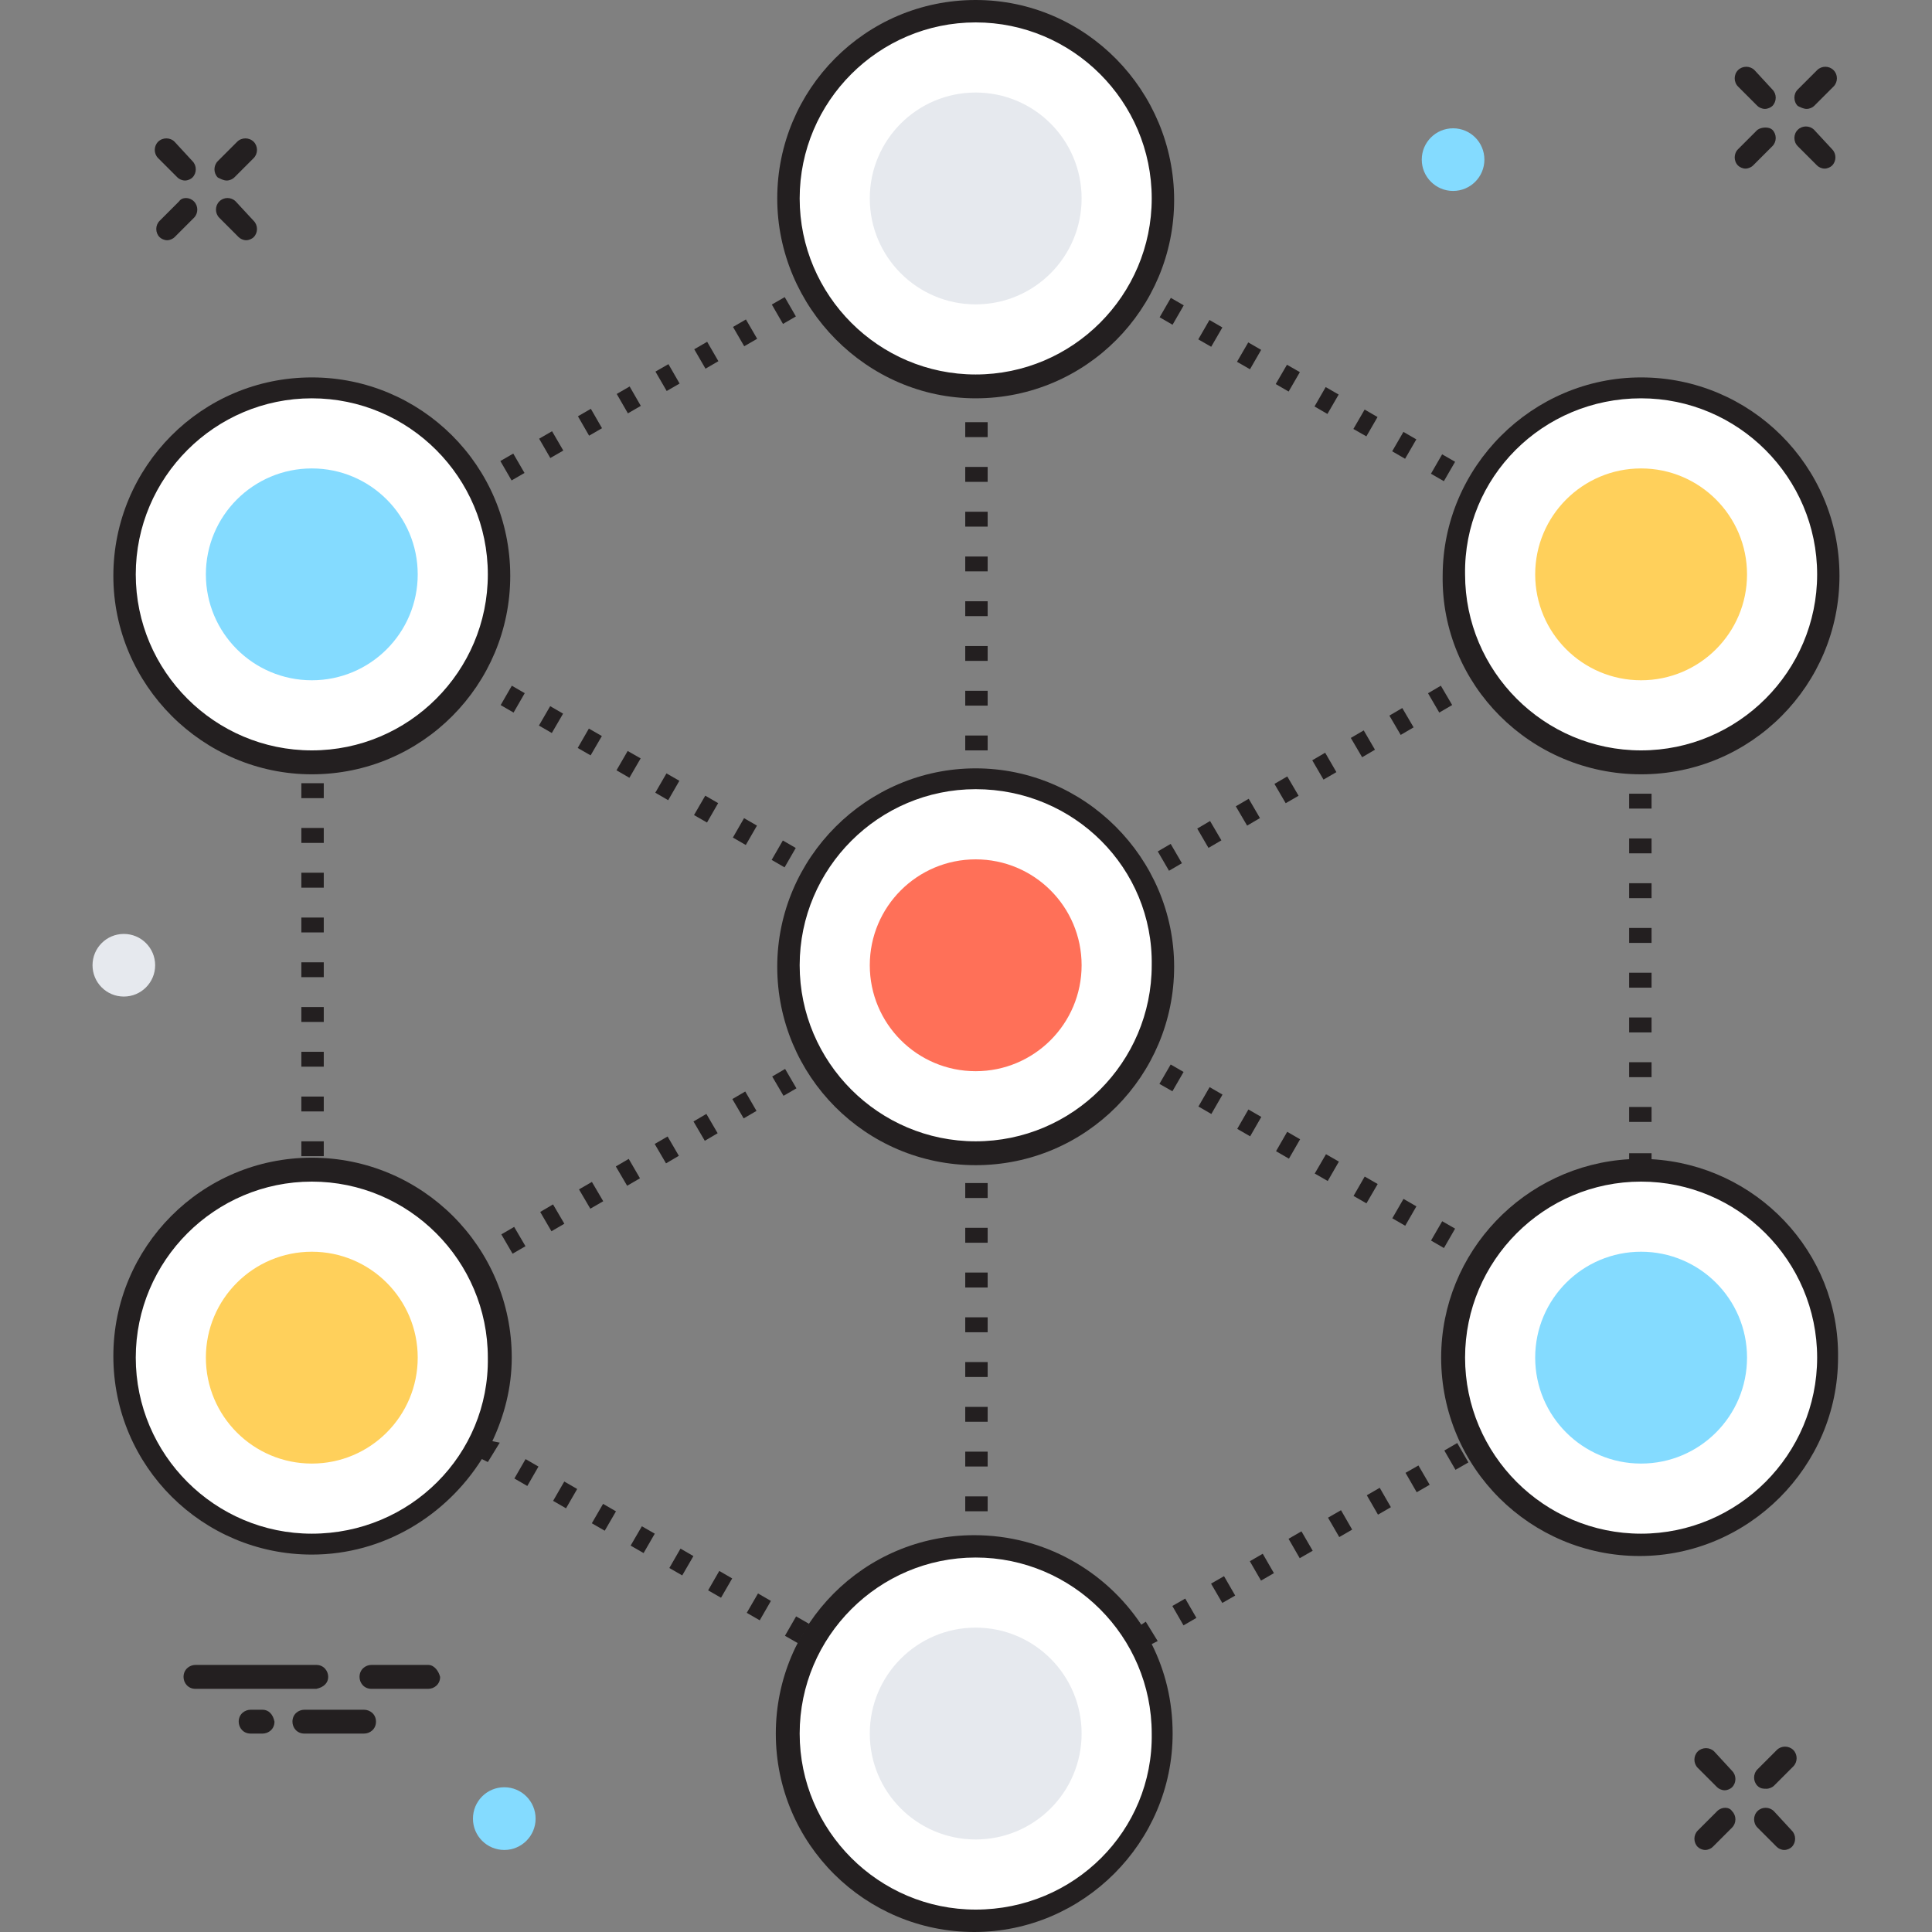 <?xml version="1.0" encoding="UTF-8"?>
<svg xmlns="http://www.w3.org/2000/svg" xmlns:xlink="http://www.w3.org/1999/xlink" width="100px" height="100px" viewBox="0 0 100 100" version="1.1">
<rect x="0" y="0" width="100" height="100" fill="#808080" stroke="none"/>
<g id="surface1">
<path style=" stroke:none;fill-rule:nonzero;fill:rgb(100%,100%,100%);fill-opacity:1;" d="M 60.23 10.27 C 60.23 15.645 55.875 20 50.5 20 C 45.129 20 40.773 15.645 40.773 10.27 C 40.773 4.898 45.129 0.539 50.5 0.539 C 55.875 0.539 60.23 4.898 60.23 10.27 Z M 60.23 10.27 "/>
<path style=" stroke:none;fill-rule:nonzero;fill:rgb(100%,100%,100%);fill-opacity:1;" d="M 60.23 49.961 C 60.23 55.336 55.875 59.691 50.5 59.691 C 45.129 59.691 40.773 55.336 40.773 49.961 C 40.773 44.586 45.129 40.23 50.5 40.23 C 55.875 40.23 60.23 44.586 60.23 49.961 Z M 60.23 49.961 "/>
<path style=" stroke:none;fill-rule:nonzero;fill:rgb(13.725%,12.157%,12.549%);fill-opacity:1;" d="M 50.5 60.309 C 44.789 60.309 40.23 55.676 40.23 50.039 C 40.23 44.402 44.863 39.77 50.5 39.77 C 56.141 39.77 60.773 44.402 60.773 50.039 C 60.773 55.676 56.215 60.309 50.5 60.309 Z M 50.5 40.848 C 45.484 40.848 41.391 44.941 41.391 49.961 C 41.391 54.98 45.484 59.074 50.5 59.074 C 55.52 59.074 59.613 54.98 59.613 49.961 C 59.691 44.941 55.598 40.848 50.5 40.848 Z M 50.5 40.848 "/>
<path style=" stroke:none;fill-rule:nonzero;fill:rgb(90.196%,91.373%,93.333%);fill-opacity:1;" d="M 55.984 10.27 C 55.984 13.297 53.531 15.754 50.5 15.754 C 47.473 15.754 45.02 13.297 45.02 10.27 C 45.02 7.242 47.473 4.789 50.5 4.789 C 53.531 4.789 55.984 7.242 55.984 10.27 Z M 55.984 10.27 "/>
<path style=" stroke:none;fill-rule:nonzero;fill:rgb(100%,100%,100%);fill-opacity:1;" d="M 94.672 29.73 C 94.672 35.102 90.316 39.461 84.941 39.461 C 79.57 39.461 75.211 35.102 75.211 29.73 C 75.211 24.355 79.57 20 84.941 20 C 90.316 20 94.672 24.355 94.672 29.73 Z M 94.672 29.73 "/>
<path style=" stroke:none;fill-rule:nonzero;fill:rgb(100%,100%,100%);fill-opacity:1;" d="M 25.867 29.73 C 25.867 35.102 21.512 39.461 16.141 39.461 C 10.766 39.461 6.41 35.102 6.41 29.73 C 6.41 24.355 10.766 20 16.141 20 C 21.512 20 25.867 24.355 25.867 29.73 Z M 25.867 29.73 "/>
<path style=" stroke:none;fill-rule:nonzero;fill:rgb(100%,100%,100%);fill-opacity:1;" d="M 94.672 70.27 C 94.672 75.645 90.316 80 84.941 80 C 79.57 80 75.211 75.645 75.211 70.27 C 75.211 64.898 79.57 60.539 84.941 60.539 C 90.316 60.539 94.672 64.898 94.672 70.27 Z M 94.672 70.27 "/>
<path style=" stroke:none;fill-rule:nonzero;fill:rgb(100%,100%,100%);fill-opacity:1;" d="M 25.867 70.27 C 25.867 75.645 21.512 80 16.141 80 C 10.766 80 6.41 75.645 6.41 70.27 C 6.41 64.898 10.766 60.539 16.141 60.539 C 21.512 60.539 25.867 64.898 25.867 70.27 Z M 25.867 70.27 "/>
<path style=" stroke:none;fill-rule:nonzero;fill:rgb(100%,100%,100%);fill-opacity:1;" d="M 60.23 89.73 C 60.23 95.102 55.875 99.461 50.5 99.461 C 45.129 99.461 40.773 95.102 40.773 89.73 C 40.773 84.355 45.129 80 50.5 80 C 55.875 80 60.23 84.355 60.23 89.73 Z M 60.23 89.73 "/>
<path style=" stroke:none;fill-rule:nonzero;fill:rgb(13.725%,12.157%,12.549%);fill-opacity:1;" d="M 15.598 56.758 L 16.758 56.758 L 16.758 57.527 L 15.598 57.527 Z M 15.598 56.758 "/>
<path style=" stroke:none;fill-rule:nonzero;fill:rgb(13.725%,12.157%,12.549%);fill-opacity:1;" d="M 15.598 59.074 L 16.758 59.074 L 16.758 59.844 L 15.598 59.844 Z M 15.598 59.074 "/>
<path style=" stroke:none;fill-rule:nonzero;fill:rgb(13.725%,12.157%,12.549%);fill-opacity:1;" d="M 15.598 54.441 L 16.758 54.441 L 16.758 55.211 L 15.598 55.211 Z M 15.598 54.441 "/>
<path style=" stroke:none;fill-rule:nonzero;fill:rgb(13.725%,12.157%,12.549%);fill-opacity:1;" d="M 15.598 45.172 L 16.758 45.172 L 16.758 45.945 L 15.598 45.945 Z M 15.598 45.172 "/>
<path style=" stroke:none;fill-rule:nonzero;fill:rgb(13.725%,12.157%,12.549%);fill-opacity:1;" d="M 15.598 47.492 L 16.758 47.492 L 16.758 48.262 L 15.598 48.262 Z M 15.598 47.492 "/>
<path style=" stroke:none;fill-rule:nonzero;fill:rgb(13.725%,12.157%,12.549%);fill-opacity:1;" d="M 15.598 42.855 L 16.758 42.855 L 16.758 43.629 L 15.598 43.629 Z M 15.598 42.855 "/>
<path style=" stroke:none;fill-rule:nonzero;fill:rgb(13.725%,12.157%,12.549%);fill-opacity:1;" d="M 15.598 49.809 L 16.758 49.809 L 16.758 50.578 L 15.598 50.578 Z M 15.598 49.809 "/>
<path style=" stroke:none;fill-rule:nonzero;fill:rgb(13.725%,12.157%,12.549%);fill-opacity:1;" d="M 15.598 52.125 L 16.758 52.125 L 16.758 52.895 L 15.598 52.895 Z M 15.598 52.125 "/>
<path style=" stroke:none;fill-rule:nonzero;fill:rgb(13.725%,12.157%,12.549%);fill-opacity:1;" d="M 35.312 81.543 L 34.645 81.16 L 35.223 80.156 L 35.891 80.543 Z M 35.312 81.543 "/>
<path style=" stroke:none;fill-rule:nonzero;fill:rgb(13.725%,12.157%,12.549%);fill-opacity:1;" d="M 37.32 82.699 L 36.652 82.316 L 37.23 81.312 L 37.898 81.699 Z M 37.32 82.699 "/>
<path style=" stroke:none;fill-rule:nonzero;fill:rgb(13.725%,12.157%,12.549%);fill-opacity:1;" d="M 39.324 83.867 L 38.652 83.48 L 39.234 82.477 L 39.902 82.863 Z M 39.324 83.867 "/>
<path style=" stroke:none;fill-rule:nonzero;fill:rgb(13.725%,12.157%,12.549%);fill-opacity:1;" d="M 41.879 84.051 L 41.297 85.051 L 40.629 84.668 L 41.207 83.664 Z M 41.879 84.051 "/>
<path style=" stroke:none;fill-rule:nonzero;fill:rgb(13.725%,12.157%,12.549%);fill-opacity:1;" d="M 31.301 79.23 L 30.633 78.844 L 31.215 77.84 L 31.883 78.227 Z M 31.301 79.23 "/>
<path style=" stroke:none;fill-rule:nonzero;fill:rgb(13.725%,12.157%,12.549%);fill-opacity:1;" d="M 29.297 78.07 L 28.629 77.684 L 29.207 76.684 L 29.875 77.07 Z M 29.297 78.07 "/>
<path style=" stroke:none;fill-rule:nonzero;fill:rgb(13.725%,12.157%,12.549%);fill-opacity:1;" d="M 27.293 76.914 L 26.625 76.527 L 27.203 75.523 L 27.871 75.91 Z M 27.293 76.914 "/>
<path style=" stroke:none;fill-rule:nonzero;fill:rgb(13.725%,12.157%,12.549%);fill-opacity:1;" d="M 33.312 80.387 L 32.641 80 L 33.223 79 L 33.891 79.383 Z M 33.312 80.387 "/>
<path style=" stroke:none;fill-rule:nonzero;fill:rgb(13.725%,12.157%,12.549%);fill-opacity:1;" d="M 26.566 23.477 L 27.148 24.48 L 26.48 24.867 L 25.898 23.863 Z M 26.566 23.477 "/>
<path style=" stroke:none;fill-rule:nonzero;fill:rgb(13.725%,12.157%,12.549%);fill-opacity:1;" d="M 60.023 16.422 L 60.602 15.418 L 61.27 15.805 L 60.691 16.809 Z M 60.023 16.422 "/>
<path style=" stroke:none;fill-rule:nonzero;fill:rgb(13.725%,12.157%,12.549%);fill-opacity:1;" d="M 64.609 17.723 L 65.277 18.109 L 64.699 19.113 L 64.027 18.727 Z M 64.609 17.723 "/>
<path style=" stroke:none;fill-rule:nonzero;fill:rgb(13.725%,12.157%,12.549%);fill-opacity:1;" d="M 66.613 18.879 L 67.281 19.262 L 66.699 20.266 L 66.031 19.879 Z M 66.613 18.879 "/>
<path style=" stroke:none;fill-rule:nonzero;fill:rgb(13.725%,12.157%,12.549%);fill-opacity:1;" d="M 62.602 16.562 L 63.27 16.949 L 62.691 17.949 L 62.023 17.566 Z M 62.602 16.562 "/>
<path style=" stroke:none;fill-rule:nonzero;fill:rgb(13.725%,12.157%,12.549%);fill-opacity:1;" d="M 68.617 20.035 L 69.289 20.422 L 68.707 21.426 L 68.039 21.039 Z M 68.617 20.035 "/>
<path style=" stroke:none;fill-rule:nonzero;fill:rgb(13.725%,12.157%,12.549%);fill-opacity:1;" d="M 70.633 21.199 L 71.301 21.586 L 70.723 22.586 L 70.051 22.203 Z M 70.633 21.199 "/>
<path style=" stroke:none;fill-rule:nonzero;fill:rgb(13.725%,12.157%,12.549%);fill-opacity:1;" d="M 74.645 23.516 L 75.316 23.902 L 74.734 24.906 L 74.066 24.52 Z M 74.645 23.516 "/>
<path style=" stroke:none;fill-rule:nonzero;fill:rgb(13.725%,12.157%,12.549%);fill-opacity:1;" d="M 72.641 22.355 L 73.309 22.742 L 72.727 23.746 L 72.059 23.359 Z M 72.641 22.355 "/>
<path style=" stroke:none;fill-rule:nonzero;fill:rgb(13.725%,12.157%,12.549%);fill-opacity:1;" d="M 32.59 20.004 L 33.168 21.008 L 32.5 21.395 L 31.922 20.391 Z M 32.59 20.004 "/>
<path style=" stroke:none;fill-rule:nonzero;fill:rgb(13.725%,12.157%,12.549%);fill-opacity:1;" d="M 28.574 22.32 L 29.156 23.32 L 28.484 23.707 L 27.906 22.707 Z M 28.574 22.32 "/>
<path style=" stroke:none;fill-rule:nonzero;fill:rgb(13.725%,12.157%,12.549%);fill-opacity:1;" d="M 30.582 21.16 L 31.16 22.164 L 30.492 22.551 L 29.914 21.547 Z M 30.582 21.16 "/>
<path style=" stroke:none;fill-rule:nonzero;fill:rgb(13.725%,12.157%,12.549%);fill-opacity:1;" d="M 40.617 15.379 L 41.195 16.379 L 40.527 16.766 L 39.949 15.762 Z M 40.617 15.379 "/>
<path style=" stroke:none;fill-rule:nonzero;fill:rgb(13.725%,12.157%,12.549%);fill-opacity:1;" d="M 59.922 84.941 L 59.305 83.938 L 59.074 84.094 C 57.219 81.312 54.055 79.461 50.426 79.461 C 44.711 79.461 40.156 84.094 40.156 89.73 C 40.156 95.445 44.789 100 50.426 100 C 56.062 100 60.695 95.367 60.695 89.73 C 60.695 88.031 60.309 86.488 59.613 85.098 Z M 50.5 98.84 C 45.484 98.84 41.391 94.75 41.391 89.73 C 41.391 84.711 45.484 80.617 50.5 80.617 C 55.52 80.617 59.613 84.711 59.613 89.73 C 59.691 94.75 55.598 98.84 50.5 98.84 Z M 50.5 98.84 "/>
<path style=" stroke:none;fill-rule:nonzero;fill:rgb(13.725%,12.157%,12.549%);fill-opacity:1;" d="M 15.598 40.539 L 16.758 40.539 L 16.758 41.312 L 15.598 41.312 Z M 15.598 40.539 "/>
<path style=" stroke:none;fill-rule:nonzero;fill:rgb(13.725%,12.157%,12.549%);fill-opacity:1;" d="M 34.598 18.848 L 35.176 19.852 L 34.508 20.238 L 33.926 19.234 Z M 34.598 18.848 "/>
<path style=" stroke:none;fill-rule:nonzero;fill:rgb(13.725%,12.157%,12.549%);fill-opacity:1;" d="M 38.609 16.535 L 39.191 17.535 L 38.52 17.922 L 37.941 16.922 Z M 38.609 16.535 "/>
<path style=" stroke:none;fill-rule:nonzero;fill:rgb(13.725%,12.157%,12.549%);fill-opacity:1;" d="M 36.602 17.691 L 37.184 18.695 L 36.516 19.082 L 35.934 18.078 Z M 36.602 17.691 "/>
<path style=" stroke:none;fill-rule:nonzero;fill:rgb(13.725%,12.157%,12.549%);fill-opacity:1;" d="M 84.324 57.297 L 85.484 57.297 L 85.484 58.07 L 84.324 58.07 Z M 84.324 57.297 "/>
<path style=" stroke:none;fill-rule:nonzero;fill:rgb(13.725%,12.157%,12.549%);fill-opacity:1;" d="M 84.324 43.398 L 85.484 43.398 L 85.484 44.168 L 84.324 44.168 Z M 84.324 43.398 "/>
<path style=" stroke:none;fill-rule:nonzero;fill:rgb(13.725%,12.157%,12.549%);fill-opacity:1;" d="M 67.273 80.652 L 66.695 79.648 L 67.363 79.262 L 67.945 80.266 Z M 67.273 80.652 "/>
<path style=" stroke:none;fill-rule:nonzero;fill:rgb(13.725%,12.157%,12.549%);fill-opacity:1;" d="M 65.27 81.812 L 64.691 80.809 L 65.359 80.422 L 65.938 81.426 Z M 65.27 81.812 "/>
<path style=" stroke:none;fill-rule:nonzero;fill:rgb(13.725%,12.157%,12.549%);fill-opacity:1;" d="M 84.324 45.715 L 85.484 45.715 L 85.484 46.488 L 84.324 46.488 Z M 84.324 45.715 "/>
<path style=" stroke:none;fill-rule:nonzero;fill:rgb(13.725%,12.157%,12.549%);fill-opacity:1;" d="M 84.324 41.082 L 85.484 41.082 L 85.484 41.852 L 84.324 41.852 Z M 84.324 41.082 "/>
<path style=" stroke:none;fill-rule:nonzero;fill:rgb(13.725%,12.157%,12.549%);fill-opacity:1;" d="M 84.324 48.031 L 85.484 48.031 L 85.484 48.805 L 84.324 48.805 Z M 84.324 48.031 "/>
<path style=" stroke:none;fill-rule:nonzero;fill:rgb(13.725%,12.157%,12.549%);fill-opacity:1;" d="M 61.258 84.129 L 60.68 83.125 L 61.348 82.742 L 61.926 83.742 Z M 61.258 84.129 "/>
<path style=" stroke:none;fill-rule:nonzero;fill:rgb(13.725%,12.157%,12.549%);fill-opacity:1;" d="M 63.266 82.969 L 62.684 81.969 L 63.355 81.582 L 63.934 82.586 Z M 63.266 82.969 "/>
<path style=" stroke:none;fill-rule:nonzero;fill:rgb(13.725%,12.157%,12.549%);fill-opacity:1;" d="M 71.324 78.398 L 70.746 77.395 L 71.414 77.008 L 71.992 78.012 Z M 71.324 78.398 "/>
<path style=" stroke:none;fill-rule:nonzero;fill:rgb(13.725%,12.157%,12.549%);fill-opacity:1;" d="M 84.324 54.98 L 85.484 54.98 L 85.484 55.754 L 84.324 55.754 Z M 84.324 54.98 "/>
<path style=" stroke:none;fill-rule:nonzero;fill:rgb(13.725%,12.157%,12.549%);fill-opacity:1;" d="M 84.324 52.664 L 85.484 52.664 L 85.484 53.438 L 84.324 53.438 Z M 84.324 52.664 "/>
<path style=" stroke:none;fill-rule:nonzero;fill:rgb(13.725%,12.157%,12.549%);fill-opacity:1;" d="M 75.336 76.078 L 74.758 75.078 L 75.426 74.691 L 76.004 75.695 Z M 75.336 76.078 "/>
<path style=" stroke:none;fill-rule:nonzero;fill:rgb(13.725%,12.157%,12.549%);fill-opacity:1;" d="M 84.324 50.348 L 85.484 50.348 L 85.484 51.121 L 84.324 51.121 Z M 84.324 50.348 "/>
<path style=" stroke:none;fill-rule:nonzero;fill:rgb(13.725%,12.157%,12.549%);fill-opacity:1;" d="M 69.32 79.559 L 68.738 78.555 L 69.41 78.168 L 69.988 79.172 Z M 69.32 79.559 "/>
<path style=" stroke:none;fill-rule:nonzero;fill:rgb(13.725%,12.157%,12.549%);fill-opacity:1;" d="M 73.328 77.238 L 72.75 76.234 L 73.418 75.852 L 74 76.852 Z M 73.328 77.238 "/>
<path style=" stroke:none;fill-rule:nonzero;fill:rgb(13.725%,12.157%,12.549%);fill-opacity:1;" d="M 49.961 31.121 L 51.121 31.121 L 51.121 31.891 L 49.961 31.891 Z M 49.961 31.121 "/>
<path style=" stroke:none;fill-rule:nonzero;fill:rgb(13.725%,12.157%,12.549%);fill-opacity:1;" d="M 49.961 33.438 L 51.121 33.438 L 51.121 34.207 L 49.961 34.207 Z M 49.961 33.438 "/>
<path style=" stroke:none;fill-rule:nonzero;fill:rgb(13.725%,12.157%,12.549%);fill-opacity:1;" d="M 49.961 77.453 L 51.121 77.453 L 51.121 78.223 L 49.961 78.223 Z M 49.961 77.453 "/>
<path style=" stroke:none;fill-rule:nonzero;fill:rgb(13.725%,12.157%,12.549%);fill-opacity:1;" d="M 49.961 28.805 L 51.121 28.805 L 51.121 29.574 L 49.961 29.574 Z M 49.961 28.805 "/>
<path style=" stroke:none;fill-rule:nonzero;fill:rgb(13.725%,12.157%,12.549%);fill-opacity:1;" d="M 49.961 38.07 L 51.121 38.07 L 51.121 38.84 L 49.961 38.84 Z M 49.961 38.07 "/>
<path style=" stroke:none;fill-rule:nonzero;fill:rgb(13.725%,12.157%,12.549%);fill-opacity:1;" d="M 49.961 35.754 L 51.121 35.754 L 51.121 36.523 L 49.961 36.523 Z M 49.961 35.754 "/>
<path style=" stroke:none;fill-rule:nonzero;fill:rgb(13.725%,12.157%,12.549%);fill-opacity:1;" d="M 49.961 24.168 L 51.121 24.168 L 51.121 24.941 L 49.961 24.941 Z M 49.961 24.168 "/>
<path style=" stroke:none;fill-rule:nonzero;fill:rgb(13.725%,12.157%,12.549%);fill-opacity:1;" d="M 49.961 21.852 L 51.121 21.852 L 51.121 22.625 L 49.961 22.625 Z M 49.961 21.852 "/>
<path style=" stroke:none;fill-rule:nonzero;fill:rgb(13.725%,12.157%,12.549%);fill-opacity:1;" d="M 49.961 26.488 L 51.121 26.488 L 51.121 27.258 L 49.961 27.258 Z M 49.961 26.488 "/>
<path style=" stroke:none;fill-rule:nonzero;fill:rgb(13.725%,12.157%,12.549%);fill-opacity:1;" d="M 49.961 65.867 L 51.121 65.867 L 51.121 66.641 L 49.961 66.641 Z M 49.961 65.867 "/>
<path style=" stroke:none;fill-rule:nonzero;fill:rgb(13.725%,12.157%,12.549%);fill-opacity:1;" d="M 49.961 75.137 L 51.121 75.137 L 51.121 75.906 L 49.961 75.906 Z M 49.961 75.137 "/>
<path style=" stroke:none;fill-rule:nonzero;fill:rgb(13.725%,12.157%,12.549%);fill-opacity:1;" d="M 49.961 70.5 L 51.121 70.5 L 51.121 71.273 L 49.961 71.273 Z M 49.961 70.5 "/>
<path style=" stroke:none;fill-rule:nonzero;fill:rgb(13.725%,12.157%,12.549%);fill-opacity:1;" d="M 49.961 68.184 L 51.121 68.184 L 51.121 68.957 L 49.961 68.957 Z M 49.961 68.184 "/>
<path style=" stroke:none;fill-rule:nonzero;fill:rgb(13.725%,12.157%,12.549%);fill-opacity:1;" d="M 49.961 72.82 L 51.121 72.82 L 51.121 73.59 L 49.961 73.59 Z M 49.961 72.82 "/>
<path style=" stroke:none;fill-rule:nonzero;fill:rgb(13.725%,12.157%,12.549%);fill-opacity:1;" d="M 49.961 63.551 L 51.121 63.551 L 51.121 64.324 L 49.961 64.324 Z M 49.961 63.551 "/>
<path style=" stroke:none;fill-rule:nonzero;fill:rgb(13.725%,12.157%,12.549%);fill-opacity:1;" d="M 49.961 61.234 L 51.121 61.234 L 51.121 62.008 L 49.961 62.008 Z M 49.961 61.234 "/>
<path style=" stroke:none;fill-rule:nonzero;fill:rgb(13.725%,12.157%,12.549%);fill-opacity:1;" d="M 34.496 40.031 L 35.164 40.414 L 34.586 41.418 L 33.918 41.031 Z M 34.496 40.031 "/>
<path style=" stroke:none;fill-rule:nonzero;fill:rgb(13.725%,12.157%,12.549%);fill-opacity:1;" d="M 60.594 55.098 L 61.262 55.484 L 60.684 56.484 L 60.012 56.102 Z M 60.594 55.098 "/>
<path style=" stroke:none;fill-rule:nonzero;fill:rgb(13.725%,12.157%,12.549%);fill-opacity:1;" d="M 70.059 61.902 L 70.637 60.898 L 71.309 61.285 L 70.727 62.285 Z M 70.059 61.902 "/>
<path style=" stroke:none;fill-rule:nonzero;fill:rgb(13.725%,12.157%,12.549%);fill-opacity:1;" d="M 40.52 43.504 L 41.188 43.891 L 40.609 44.895 L 39.941 44.508 Z M 40.52 43.504 "/>
<path style=" stroke:none;fill-rule:nonzero;fill:rgb(13.725%,12.157%,12.549%);fill-opacity:1;" d="M 72.066 63.059 L 72.645 62.055 L 73.312 62.441 L 72.734 63.445 Z M 72.066 63.059 "/>
<path style=" stroke:none;fill-rule:nonzero;fill:rgb(13.725%,12.157%,12.549%);fill-opacity:1;" d="M 74.648 63.211 L 75.316 63.594 L 74.738 64.598 L 74.07 64.211 Z M 74.648 63.211 "/>
<path style=" stroke:none;fill-rule:nonzero;fill:rgb(13.725%,12.157%,12.549%);fill-opacity:1;" d="M 30.48 37.711 L 31.152 38.098 L 30.57 39.098 L 29.902 38.715 Z M 30.48 37.711 "/>
<path style=" stroke:none;fill-rule:nonzero;fill:rgb(13.725%,12.157%,12.549%);fill-opacity:1;" d="M 62.031 57.273 L 62.609 56.27 L 63.277 56.656 L 62.699 57.66 Z M 62.031 57.273 "/>
<path style=" stroke:none;fill-rule:nonzero;fill:rgb(13.725%,12.157%,12.549%);fill-opacity:1;" d="M 28.477 36.551 L 29.145 36.938 L 28.562 37.941 L 27.895 37.555 Z M 28.477 36.551 "/>
<path style=" stroke:none;fill-rule:nonzero;fill:rgb(13.725%,12.157%,12.549%);fill-opacity:1;" d="M 38.512 42.348 L 39.18 42.734 L 38.602 43.738 L 37.934 43.352 Z M 38.512 42.348 "/>
<path style=" stroke:none;fill-rule:nonzero;fill:rgb(13.725%,12.157%,12.549%);fill-opacity:1;" d="M 36.504 41.184 L 37.172 41.57 L 36.594 42.574 L 35.922 42.188 Z M 36.504 41.184 "/>
<path style=" stroke:none;fill-rule:nonzero;fill:rgb(13.725%,12.157%,12.549%);fill-opacity:1;" d="M 32.488 38.871 L 33.16 39.254 L 32.578 40.258 L 31.91 39.871 Z M 32.488 38.871 "/>
<path style=" stroke:none;fill-rule:nonzero;fill:rgb(13.725%,12.157%,12.549%);fill-opacity:1;" d="M 64.039 58.43 L 64.617 57.426 L 65.285 57.812 L 64.707 58.816 Z M 64.039 58.43 "/>
<path style=" stroke:none;fill-rule:nonzero;fill:rgb(13.725%,12.157%,12.549%);fill-opacity:1;" d="M 66.047 59.586 L 66.625 58.582 L 67.293 58.969 L 66.715 59.973 Z M 66.047 59.586 "/>
<path style=" stroke:none;fill-rule:nonzero;fill:rgb(13.725%,12.157%,12.549%);fill-opacity:1;" d="M 68.051 60.742 L 68.633 59.742 L 69.301 60.125 L 68.723 61.129 Z M 68.051 60.742 "/>
<path style=" stroke:none;fill-rule:nonzero;fill:rgb(13.725%,12.157%,12.549%);fill-opacity:1;" d="M 26.582 36.883 L 25.914 36.496 L 26.492 35.492 L 27.16 35.879 Z M 26.582 36.883 "/>
<path style=" stroke:none;fill-rule:nonzero;fill:rgb(13.725%,12.157%,12.549%);fill-opacity:1;" d="M 66.629 40.188 L 67.215 41.188 L 66.547 41.574 L 65.965 40.574 Z M 66.629 40.188 "/>
<path style=" stroke:none;fill-rule:nonzero;fill:rgb(13.725%,12.157%,12.549%);fill-opacity:1;" d="M 59.926 44.07 L 60.594 43.68 L 61.176 44.68 L 60.508 45.07 Z M 59.926 44.07 "/>
<path style=" stroke:none;fill-rule:nonzero;fill:rgb(13.725%,12.157%,12.549%);fill-opacity:1;" d="M 74.578 35.492 L 75.164 36.492 L 74.496 36.883 L 73.914 35.883 Z M 74.578 35.492 "/>
<path style=" stroke:none;fill-rule:nonzero;fill:rgb(13.725%,12.157%,12.549%);fill-opacity:1;" d="M 62.633 42.496 L 63.219 43.496 L 62.551 43.887 L 61.969 42.887 Z M 62.633 42.496 "/>
<path style=" stroke:none;fill-rule:nonzero;fill:rgb(13.725%,12.157%,12.549%);fill-opacity:1;" d="M 70.586 37.805 L 71.168 38.805 L 70.504 39.195 L 69.918 38.195 Z M 70.586 37.805 "/>
<path style=" stroke:none;fill-rule:nonzero;fill:rgb(13.725%,12.157%,12.549%);fill-opacity:1;" d="M 64.633 41.344 L 65.215 42.344 L 64.551 42.734 L 63.965 41.734 Z M 64.633 41.344 "/>
<path style=" stroke:none;fill-rule:nonzero;fill:rgb(13.725%,12.157%,12.549%);fill-opacity:1;" d="M 68.59 38.961 L 69.172 39.965 L 68.504 40.352 L 67.922 39.352 Z M 68.59 38.961 "/>
<path style=" stroke:none;fill-rule:nonzero;fill:rgb(13.725%,12.157%,12.549%);fill-opacity:1;" d="M 72.582 36.648 L 73.168 37.648 L 72.5 38.039 L 71.914 37.039 Z M 72.582 36.648 "/>
<path style=" stroke:none;fill-rule:nonzero;fill:rgb(13.725%,12.157%,12.549%);fill-opacity:1;" d="M 31.875 60.375 L 32.543 59.984 L 33.125 60.988 L 32.461 61.375 Z M 31.875 60.375 "/>
<path style=" stroke:none;fill-rule:nonzero;fill:rgb(13.725%,12.157%,12.549%);fill-opacity:1;" d="M 33.887 59.211 L 34.555 58.824 L 35.137 59.824 L 34.473 60.215 Z M 33.887 59.211 "/>
<path style=" stroke:none;fill-rule:nonzero;fill:rgb(13.725%,12.157%,12.549%);fill-opacity:1;" d="M 29.969 61.562 L 30.637 61.176 L 31.223 62.176 L 30.555 62.562 Z M 29.969 61.562 "/>
<path style=" stroke:none;fill-rule:nonzero;fill:rgb(13.725%,12.157%,12.549%);fill-opacity:1;" d="M 27.961 62.73 L 28.625 62.34 L 29.211 63.34 L 28.543 63.73 Z M 27.961 62.73 "/>
<path style=" stroke:none;fill-rule:nonzero;fill:rgb(13.725%,12.157%,12.549%);fill-opacity:1;" d="M 40.637 55.328 L 41.223 56.332 L 40.555 56.719 L 39.969 55.719 Z M 40.637 55.328 "/>
<path style=" stroke:none;fill-rule:nonzero;fill:rgb(13.725%,12.157%,12.549%);fill-opacity:1;" d="M 25.949 63.891 L 26.613 63.504 L 27.199 64.504 L 26.531 64.891 Z M 25.949 63.891 "/>
<path style=" stroke:none;fill-rule:nonzero;fill:rgb(13.725%,12.157%,12.549%);fill-opacity:1;" d="M 37.906 56.887 L 38.574 56.496 L 39.156 57.5 L 38.492 57.887 Z M 37.906 56.887 "/>
<path style=" stroke:none;fill-rule:nonzero;fill:rgb(13.725%,12.157%,12.549%);fill-opacity:1;" d="M 35.895 58.047 L 36.562 57.656 L 37.145 58.656 L 36.48 59.047 Z M 35.895 58.047 "/>
<path style=" stroke:none;fill-rule:nonzero;fill:rgb(13.725%,12.157%,12.549%);fill-opacity:1;" d="M 50.5 20.617 C 56.215 20.617 60.773 15.984 60.773 10.348 C 60.773 4.711 56.215 0 50.5 0 C 44.789 0 40.23 4.633 40.23 10.27 C 40.23 15.906 44.863 20.617 50.5 20.617 Z M 50.5 1.16 C 55.52 1.16 59.613 5.25 59.613 10.27 C 59.613 15.289 55.52 19.383 50.5 19.383 C 45.484 19.383 41.391 15.289 41.391 10.27 C 41.391 5.25 45.484 1.16 50.5 1.16 Z M 50.5 1.16 "/>
<path style=" stroke:none;fill-rule:nonzero;fill:rgb(13.725%,12.157%,12.549%);fill-opacity:1;" d="M 84.941 40.078 C 90.656 40.078 95.211 35.445 95.211 29.809 C 95.211 24.094 90.578 19.535 84.941 19.535 C 79.305 19.535 74.672 24.168 74.672 29.809 C 74.594 35.445 79.227 40.078 84.941 40.078 Z M 84.941 20.617 C 89.961 20.617 94.055 24.711 94.055 29.73 C 94.055 34.75 89.961 38.84 84.941 38.84 C 79.922 38.84 75.832 34.75 75.832 29.73 C 75.754 24.711 79.844 20.617 84.941 20.617 Z M 84.941 20.617 "/>
<path style=" stroke:none;fill-rule:nonzero;fill:rgb(13.725%,12.157%,12.549%);fill-opacity:1;" d="M 16.141 40.078 C 21.852 40.078 26.41 35.445 26.41 29.809 C 26.41 24.094 21.777 19.535 16.141 19.535 C 10.426 19.535 5.867 24.168 5.867 29.809 C 5.867 35.445 10.5 40.078 16.141 40.078 Z M 16.141 20.617 C 21.16 20.617 25.25 24.711 25.25 29.73 C 25.25 34.75 21.16 38.84 16.141 38.84 C 11.121 38.84 7.027 34.75 7.027 29.73 C 7.027 24.711 11.121 20.617 16.141 20.617 Z M 16.141 20.617 "/>
<path style=" stroke:none;fill-rule:nonzero;fill:rgb(13.725%,12.157%,12.549%);fill-opacity:1;" d="M 85.484 60 L 85.484 59.691 L 84.324 59.691 L 84.324 60 C 78.918 60.309 74.594 64.789 74.594 70.27 C 74.594 75.984 79.227 80.539 84.863 80.539 C 90.5 80.539 95.137 75.906 95.137 70.27 C 95.211 64.789 90.887 60.309 85.484 60 Z M 84.941 79.383 C 79.922 79.383 75.832 75.289 75.832 70.27 C 75.832 65.25 79.922 61.16 84.941 61.16 C 89.961 61.16 94.055 65.25 94.055 70.27 C 94.055 75.289 89.961 79.383 84.941 79.383 Z M 84.941 79.383 "/>
<path style=" stroke:none;fill-rule:nonzero;fill:rgb(13.725%,12.157%,12.549%);fill-opacity:1;" d="M 16.141 59.922 C 10.426 59.922 5.867 64.555 5.867 70.191 C 5.867 75.906 10.5 80.465 16.141 80.465 C 19.844 80.465 23.09 78.457 24.941 75.52 L 25.25 75.676 L 25.867 74.672 L 25.484 74.594 C 26.102 73.281 26.488 71.816 26.488 70.27 C 26.488 64.555 21.852 59.922 16.141 59.922 Z M 16.141 79.383 C 11.121 79.383 7.027 75.289 7.027 70.27 C 7.027 65.25 11.121 61.16 16.141 61.16 C 21.16 61.16 25.25 65.25 25.25 70.27 C 25.328 75.289 21.234 79.383 16.141 79.383 Z M 16.141 79.383 "/>
<path style=" stroke:none;fill-rule:nonzero;fill:rgb(90.196%,91.373%,93.333%);fill-opacity:1;" d="M 55.984 89.73 C 55.984 92.758 53.531 95.211 50.5 95.211 C 47.473 95.211 45.02 92.758 45.02 89.73 C 45.02 86.703 47.473 84.246 50.5 84.246 C 53.531 84.246 55.984 86.703 55.984 89.73 Z M 55.984 89.73 "/>
<path style=" stroke:none;fill-rule:nonzero;fill:rgb(100%,43.922%,34.51%);fill-opacity:1;" d="M 55.984 49.961 C 55.984 52.988 53.531 55.445 50.5 55.445 C 47.473 55.445 45.02 52.988 45.02 49.961 C 45.02 46.934 47.473 44.48 50.5 44.48 C 53.531 44.48 55.984 46.934 55.984 49.961 Z M 55.984 49.961 "/>
<path style=" stroke:none;fill-rule:nonzero;fill:rgb(100%,81.569%,35.686%);fill-opacity:1;" d="M 21.621 70.27 C 21.621 73.297 19.168 75.754 16.141 75.754 C 13.109 75.754 10.656 73.297 10.656 70.27 C 10.656 67.242 13.109 64.789 16.141 64.789 C 19.168 64.789 21.621 67.242 21.621 70.27 Z M 21.621 70.27 "/>
<path style=" stroke:none;fill-rule:nonzero;fill:rgb(100%,81.569%,35.686%);fill-opacity:1;" d="M 90.426 29.73 C 90.426 32.758 87.969 35.211 84.941 35.211 C 81.914 35.211 79.461 32.758 79.461 29.73 C 79.461 26.703 81.914 24.246 84.941 24.246 C 87.969 24.246 90.426 26.703 90.426 29.73 Z M 90.426 29.73 "/>
<path style=" stroke:none;fill-rule:nonzero;fill:rgb(51.765%,85.882%,100%);fill-opacity:1;" d="M 90.426 70.27 C 90.426 73.297 87.969 75.754 84.941 75.754 C 81.914 75.754 79.461 73.297 79.461 70.27 C 79.461 67.242 81.914 64.789 84.941 64.789 C 87.969 64.789 90.426 67.242 90.426 70.27 Z M 90.426 70.27 "/>
<path style=" stroke:none;fill-rule:nonzero;fill:rgb(51.765%,85.882%,100%);fill-opacity:1;" d="M 21.621 29.73 C 21.621 32.758 19.168 35.211 16.141 35.211 C 13.109 35.211 10.656 32.758 10.656 29.73 C 10.656 26.703 13.109 24.246 16.141 24.246 C 19.168 24.246 21.621 26.703 21.621 29.73 Z M 21.621 29.73 "/>
<path style=" stroke:none;fill-rule:nonzero;fill:rgb(13.725%,12.157%,12.549%);fill-opacity:1;" d="M 93.512 5.637 C 93.668 5.637 93.824 5.559 93.898 5.484 L 94.902 4.48 C 95.137 4.246 95.137 3.859 94.902 3.629 C 94.672 3.398 94.285 3.398 94.055 3.629 L 93.051 4.633 C 92.82 4.863 92.82 5.25 93.051 5.484 C 93.203 5.559 93.359 5.637 93.512 5.637 Z M 93.512 5.637 "/>
<path style=" stroke:none;fill-rule:nonzero;fill:rgb(13.725%,12.157%,12.549%);fill-opacity:1;" d="M 90.965 6.719 L 89.961 7.723 C 89.73 7.953 89.73 8.34 89.961 8.57 C 90.039 8.648 90.191 8.727 90.348 8.727 C 90.5 8.727 90.656 8.648 90.734 8.57 L 91.738 7.566 C 91.969 7.336 91.969 6.949 91.738 6.719 C 91.582 6.562 91.195 6.562 90.965 6.719 Z M 90.965 6.719 "/>
<path style=" stroke:none;fill-rule:nonzero;fill:rgb(13.725%,12.157%,12.549%);fill-opacity:1;" d="M 93.898 6.719 C 93.668 6.488 93.281 6.488 93.051 6.719 C 92.82 6.949 92.82 7.336 93.051 7.566 L 94.055 8.57 C 94.133 8.648 94.285 8.727 94.441 8.727 C 94.594 8.727 94.75 8.648 94.828 8.57 C 95.059 8.34 95.059 7.953 94.828 7.723 Z M 93.898 6.719 "/>
<path style=" stroke:none;fill-rule:nonzero;fill:rgb(13.725%,12.157%,12.549%);fill-opacity:1;" d="M 90.812 3.629 C 90.578 3.398 90.191 3.398 89.961 3.629 C 89.73 3.859 89.73 4.246 89.961 4.48 L 90.965 5.484 C 91.043 5.559 91.195 5.637 91.352 5.637 C 91.504 5.637 91.66 5.559 91.738 5.484 C 91.969 5.25 91.969 4.863 91.738 4.633 Z M 90.812 3.629 "/>
<path style=" stroke:none;fill-rule:nonzero;fill:rgb(13.725%,12.157%,12.549%);fill-opacity:1;" d="M 91.43 92.586 C 91.582 92.586 91.738 92.508 91.816 92.434 L 92.82 91.43 C 93.051 91.195 93.051 90.812 92.82 90.578 C 92.586 90.348 92.199 90.348 91.969 90.578 L 90.965 91.582 C 90.734 91.816 90.734 92.199 90.965 92.434 C 91.121 92.586 91.273 92.586 91.43 92.586 Z M 91.43 92.586 "/>
<path style=" stroke:none;fill-rule:nonzero;fill:rgb(13.725%,12.157%,12.549%);fill-opacity:1;" d="M 88.879 93.746 L 87.875 94.75 C 87.645 94.98 87.645 95.367 87.875 95.598 C 87.953 95.676 88.109 95.754 88.262 95.754 C 88.418 95.754 88.57 95.676 88.648 95.598 L 89.652 94.594 C 89.883 94.363 89.883 93.977 89.652 93.746 C 89.5 93.512 89.113 93.512 88.879 93.746 Z M 88.879 93.746 "/>
<path style=" stroke:none;fill-rule:nonzero;fill:rgb(13.725%,12.157%,12.549%);fill-opacity:1;" d="M 91.816 93.746 C 91.582 93.512 91.195 93.512 90.965 93.746 C 90.734 93.977 90.734 94.363 90.965 94.594 L 91.969 95.598 C 92.047 95.676 92.199 95.754 92.355 95.754 C 92.508 95.754 92.664 95.676 92.742 95.598 C 92.973 95.367 92.973 94.98 92.742 94.75 Z M 91.816 93.746 "/>
<path style=" stroke:none;fill-rule:nonzero;fill:rgb(13.725%,12.157%,12.549%);fill-opacity:1;" d="M 88.727 90.656 C 88.496 90.426 88.109 90.426 87.875 90.656 C 87.645 90.887 87.645 91.273 87.875 91.504 L 88.879 92.508 C 88.957 92.586 89.113 92.664 89.266 92.664 C 89.422 92.664 89.574 92.586 89.652 92.508 C 89.883 92.277 89.883 91.891 89.652 91.66 Z M 88.727 90.656 "/>
<path style=" stroke:none;fill-rule:nonzero;fill:rgb(13.725%,12.157%,12.549%);fill-opacity:1;" d="M 11.738 9.344 C 11.891 9.344 12.047 9.266 12.125 9.188 L 13.129 8.184 C 13.359 7.953 13.359 7.566 13.129 7.336 C 12.895 7.105 12.508 7.105 12.277 7.336 L 11.273 8.34 C 11.043 8.57 11.043 8.957 11.273 9.188 C 11.43 9.266 11.582 9.344 11.738 9.344 Z M 11.738 9.344 "/>
<path style=" stroke:none;fill-rule:nonzero;fill:rgb(13.725%,12.157%,12.549%);fill-opacity:1;" d="M 9.266 10.426 L 8.262 11.43 C 8.031 11.66 8.031 12.047 8.262 12.277 C 8.34 12.355 8.496 12.434 8.648 12.434 C 8.805 12.434 8.957 12.355 9.035 12.277 L 10.039 11.273 C 10.27 11.043 10.27 10.656 10.039 10.426 C 9.809 10.191 9.422 10.191 9.266 10.426 Z M 9.266 10.426 "/>
<path style=" stroke:none;fill-rule:nonzero;fill:rgb(13.725%,12.157%,12.549%);fill-opacity:1;" d="M 12.199 10.426 C 11.969 10.191 11.582 10.191 11.352 10.426 C 11.121 10.656 11.121 11.043 11.352 11.273 L 12.355 12.277 C 12.434 12.355 12.586 12.434 12.742 12.434 C 12.895 12.434 13.051 12.355 13.129 12.277 C 13.359 12.047 13.359 11.66 13.129 11.43 Z M 12.199 10.426 "/>
<path style=" stroke:none;fill-rule:nonzero;fill:rgb(13.725%,12.157%,12.549%);fill-opacity:1;" d="M 9.035 7.336 C 8.805 7.105 8.418 7.105 8.184 7.336 C 7.953 7.566 7.953 7.953 8.184 8.184 L 9.188 9.188 C 9.266 9.266 9.422 9.344 9.574 9.344 C 9.73 9.344 9.883 9.266 9.961 9.188 C 10.191 8.957 10.191 8.57 9.961 8.34 Z M 9.035 7.336 "/>
<path style=" stroke:none;fill-rule:nonzero;fill:rgb(13.725%,12.157%,12.549%);fill-opacity:1;" d="M 16.988 86.797 C 16.988 86.488 16.758 86.176 16.371 86.176 L 10.117 86.176 C 9.809 86.176 9.5 86.41 9.5 86.797 C 9.5 87.105 9.73 87.414 10.117 87.414 L 16.371 87.414 C 16.758 87.336 16.988 87.105 16.988 86.797 Z M 16.988 86.797 "/>
<path style=" stroke:none;fill-rule:nonzero;fill:rgb(13.725%,12.157%,12.549%);fill-opacity:1;" d="M 18.84 88.496 L 15.754 88.496 C 15.445 88.496 15.137 88.727 15.137 89.113 C 15.137 89.422 15.367 89.73 15.754 89.73 L 18.84 89.73 C 19.152 89.73 19.461 89.5 19.461 89.113 C 19.461 88.727 19.152 88.496 18.84 88.496 Z M 18.84 88.496 "/>
<path style=" stroke:none;fill-rule:nonzero;fill:rgb(13.725%,12.157%,12.549%);fill-opacity:1;" d="M 22.164 86.176 L 19.227 86.176 C 18.918 86.176 18.609 86.41 18.609 86.797 C 18.609 87.105 18.84 87.414 19.227 87.414 L 22.164 87.414 C 22.473 87.414 22.781 87.18 22.781 86.797 C 22.703 86.488 22.473 86.176 22.164 86.176 Z M 22.164 86.176 "/>
<path style=" stroke:none;fill-rule:nonzero;fill:rgb(13.725%,12.157%,12.549%);fill-opacity:1;" d="M 13.59 88.496 L 12.973 88.496 C 12.664 88.496 12.355 88.727 12.355 89.113 C 12.355 89.422 12.586 89.73 12.973 89.73 L 13.59 89.73 C 13.898 89.73 14.207 89.5 14.207 89.113 C 14.133 88.727 13.898 88.496 13.59 88.496 Z M 13.59 88.496 "/>
<path style=" stroke:none;fill-rule:nonzero;fill:rgb(90.196%,91.373%,93.333%);fill-opacity:1;" d="M 8.031 49.961 C 8.031 50.855 7.305 51.582 6.41 51.582 C 5.512 51.582 4.789 50.855 4.789 49.961 C 4.789 49.066 5.512 48.34 6.41 48.34 C 7.305 48.34 8.031 49.066 8.031 49.961 Z M 8.031 49.961 "/>
<path style=" stroke:none;fill-rule:nonzero;fill:rgb(51.765%,85.882%,100%);fill-opacity:1;" d="M 27.723 94.133 C 27.723 95.027 26.996 95.754 26.102 95.754 C 25.203 95.754 24.48 95.027 24.48 94.133 C 24.48 93.234 25.203 92.508 26.102 92.508 C 26.996 92.508 27.723 93.234 27.723 94.133 Z M 27.723 94.133 "/>
<path style=" stroke:none;fill-rule:nonzero;fill:rgb(51.765%,85.882%,100%);fill-opacity:1;" d="M 76.832 8.262 C 76.832 9.156 76.109 9.883 75.211 9.883 C 74.316 9.883 73.59 9.156 73.59 8.262 C 73.59 7.367 74.316 6.641 75.211 6.641 C 76.109 6.641 76.832 7.367 76.832 8.262 Z M 76.832 8.262 "/>
</g>
</svg>

